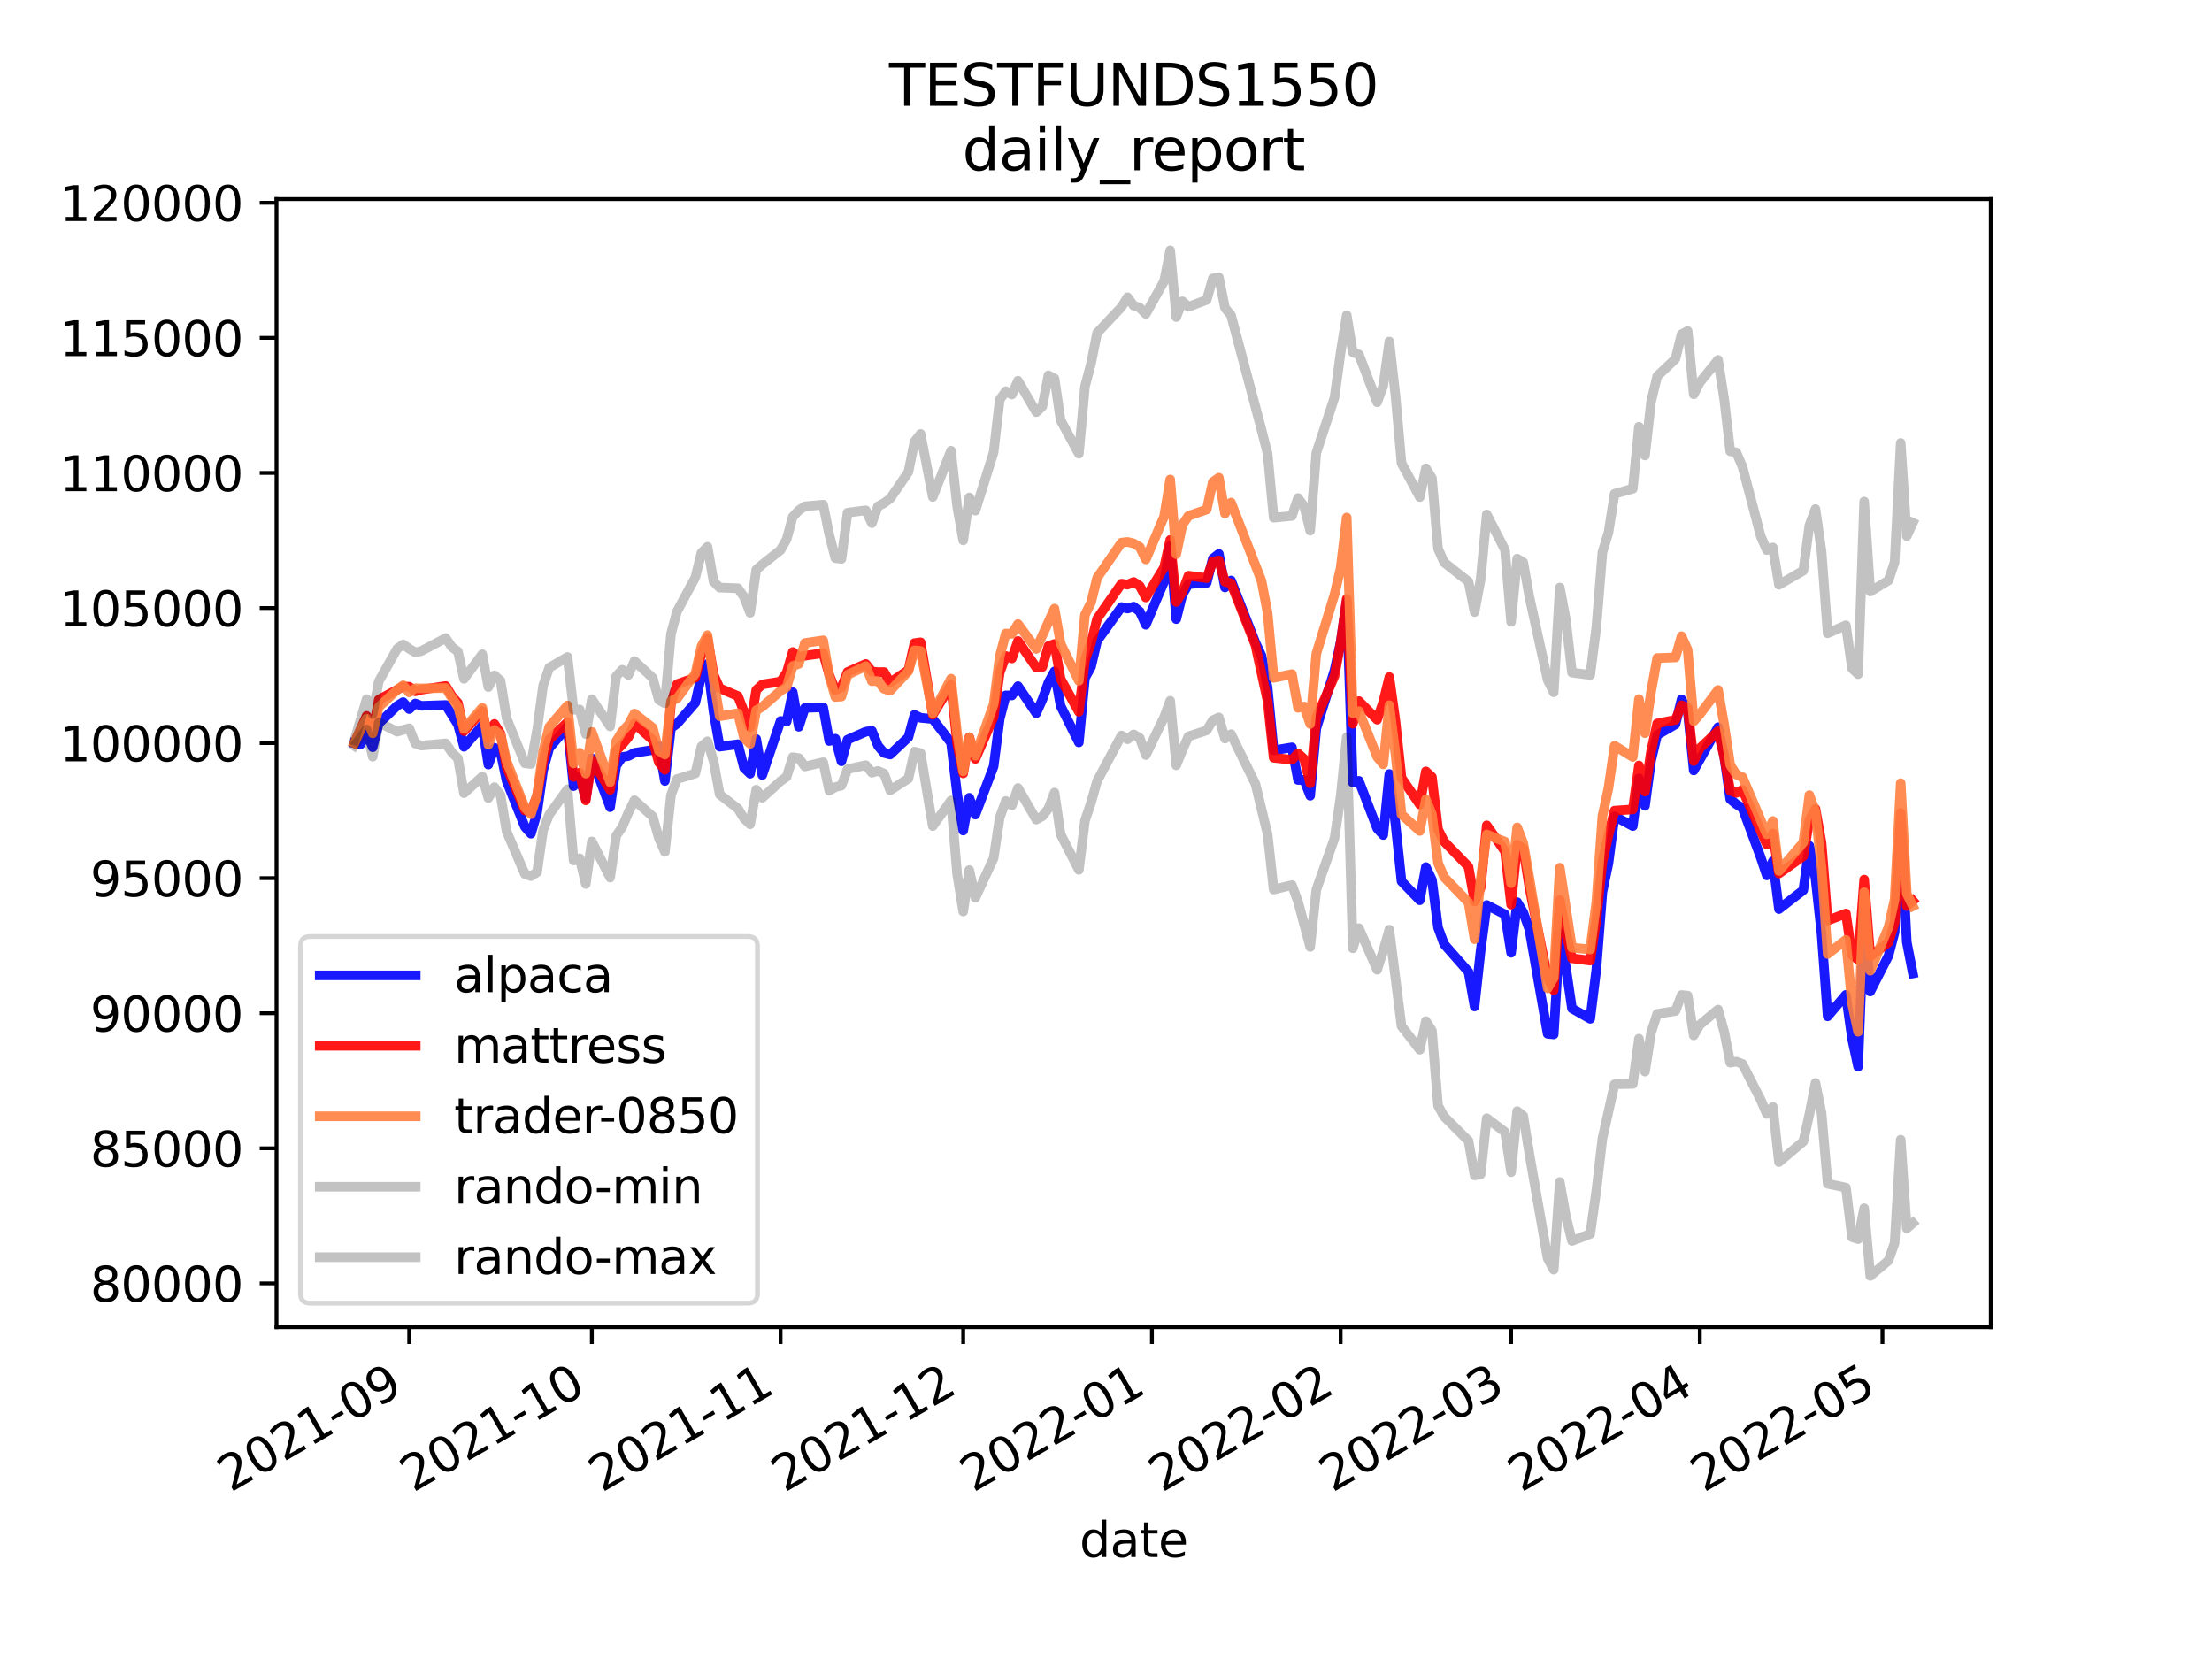 <?xml version="1.0" encoding="utf-8" standalone="no"?>
<!DOCTYPE svg PUBLIC "-//W3C//DTD SVG 1.1//EN"
  "http://www.w3.org/Graphics/SVG/1.1/DTD/svg11.dtd">
<svg height="345.6pt" version="1.1" viewBox="0 0 460.8 345.6" width="460.8pt" xmlns="http://www.w3.org/2000/svg" xmlns:xlink="http://www.w3.org/1999/xlink">
 <defs>
  <style type="text/css">*{stroke-linecap:butt;stroke-linejoin:round;}</style>
 </defs>
 <g id="figure_1">
  <g id="patch_1">
   <path d="M 0 345.6 
L 460.8 345.6 
L 460.8 0 
L 0 0 
z
" style="fill:#ffffff;"/>
  </g>
  <g id="axes_1">
   <g id="patch_2">
    <path d="M 57.6 276.48 
L 414.72 276.48 
L 414.72 41.472 
L 57.6 41.472 
z
" style="fill:#ffffff;"/>
   </g>
   <g id="matplotlib.axis_1">
    <g id="xtick_1">
     <g id="line2d_1">
      <defs>
       <path d="M 0 0 
L 0 3.5 
" id="mf92786886b" style="stroke:#000000;stroke-width:0.8;"/>
      </defs>
      <g>
       <use style="stroke:#000000;stroke-width:0.8;" x="85.246" xlink:href="#mf92786886b" y="276.48"/>
      </g>
     </g>
     <g id="text_1">
      <!-- 2021-09 -->
      <g transform="translate(48.022 310.952)rotate(-30)scale(0.1 -0.1)">
       <defs>
        <path d="M 1228 531 
L 3431 531 
L 3431 0 
L 469 0 
L 469 531 
Q 828 903 1448 1529 
Q 2069 2156 2228 2338 
Q 2531 2678 2651 2914 
Q 2772 3150 2772 3378 
Q 2772 3750 2511 3984 
Q 2250 4219 1831 4219 
Q 1534 4219 1204 4116 
Q 875 4013 500 3803 
L 500 4441 
Q 881 4594 1212 4672 
Q 1544 4750 1819 4750 
Q 2544 4750 2975 4387 
Q 3406 4025 3406 3419 
Q 3406 3131 3298 2873 
Q 3191 2616 2906 2266 
Q 2828 2175 2409 1742 
Q 1991 1309 1228 531 
z
" id="DejaVuSans-32" transform="scale(0.016)"/>
        <path d="M 2034 4250 
Q 1547 4250 1301 3770 
Q 1056 3291 1056 2328 
Q 1056 1369 1301 889 
Q 1547 409 2034 409 
Q 2525 409 2770 889 
Q 3016 1369 3016 2328 
Q 3016 3291 2770 3770 
Q 2525 4250 2034 4250 
z
M 2034 4750 
Q 2819 4750 3233 4129 
Q 3647 3509 3647 2328 
Q 3647 1150 3233 529 
Q 2819 -91 2034 -91 
Q 1250 -91 836 529 
Q 422 1150 422 2328 
Q 422 3509 836 4129 
Q 1250 4750 2034 4750 
z
" id="DejaVuSans-30" transform="scale(0.016)"/>
        <path d="M 794 531 
L 1825 531 
L 1825 4091 
L 703 3866 
L 703 4441 
L 1819 4666 
L 2450 4666 
L 2450 531 
L 3481 531 
L 3481 0 
L 794 0 
L 794 531 
z
" id="DejaVuSans-31" transform="scale(0.016)"/>
        <path d="M 313 2009 
L 1997 2009 
L 1997 1497 
L 313 1497 
L 313 2009 
z
" id="DejaVuSans-2d" transform="scale(0.016)"/>
        <path d="M 703 97 
L 703 672 
Q 941 559 1184 500 
Q 1428 441 1663 441 
Q 2288 441 2617 861 
Q 2947 1281 2994 2138 
Q 2813 1869 2534 1725 
Q 2256 1581 1919 1581 
Q 1219 1581 811 2004 
Q 403 2428 403 3163 
Q 403 3881 828 4315 
Q 1253 4750 1959 4750 
Q 2769 4750 3195 4129 
Q 3622 3509 3622 2328 
Q 3622 1225 3098 567 
Q 2575 -91 1691 -91 
Q 1453 -91 1209 -44 
Q 966 3 703 97 
z
M 1959 2075 
Q 2384 2075 2632 2365 
Q 2881 2656 2881 3163 
Q 2881 3666 2632 3958 
Q 2384 4250 1959 4250 
Q 1534 4250 1286 3958 
Q 1038 3666 1038 3163 
Q 1038 2656 1286 2365 
Q 1534 2075 1959 2075 
z
" id="DejaVuSans-39" transform="scale(0.016)"/>
       </defs>
       <use xlink:href="#DejaVuSans-32"/>
       <use x="63.623" xlink:href="#DejaVuSans-30"/>
       <use x="127.246" xlink:href="#DejaVuSans-32"/>
       <use x="190.869" xlink:href="#DejaVuSans-31"/>
       <use x="254.492" xlink:href="#DejaVuSans-2d"/>
       <use x="290.576" xlink:href="#DejaVuSans-30"/>
       <use x="354.199" xlink:href="#DejaVuSans-39"/>
      </g>
     </g>
    </g>
    <g id="xtick_2">
     <g id="line2d_2">
      <g>
       <use style="stroke:#000000;stroke-width:0.8;" x="123.292" xlink:href="#mf92786886b" y="276.48"/>
      </g>
     </g>
     <g id="text_2">
      <!-- 2021-10 -->
      <g transform="translate(86.067 310.952)rotate(-30)scale(0.1 -0.1)">
       <use xlink:href="#DejaVuSans-32"/>
       <use x="63.623" xlink:href="#DejaVuSans-30"/>
       <use x="127.246" xlink:href="#DejaVuSans-32"/>
       <use x="190.869" xlink:href="#DejaVuSans-31"/>
       <use x="254.492" xlink:href="#DejaVuSans-2d"/>
       <use x="290.576" xlink:href="#DejaVuSans-31"/>
       <use x="354.199" xlink:href="#DejaVuSans-30"/>
      </g>
     </g>
    </g>
    <g id="xtick_3">
     <g id="line2d_3">
      <g>
       <use style="stroke:#000000;stroke-width:0.8;" x="162.605" xlink:href="#mf92786886b" y="276.48"/>
      </g>
     </g>
     <g id="text_3">
      <!-- 2021-11 -->
      <g transform="translate(125.381 310.952)rotate(-30)scale(0.1 -0.1)">
       <use xlink:href="#DejaVuSans-32"/>
       <use x="63.623" xlink:href="#DejaVuSans-30"/>
       <use x="127.246" xlink:href="#DejaVuSans-32"/>
       <use x="190.869" xlink:href="#DejaVuSans-31"/>
       <use x="254.492" xlink:href="#DejaVuSans-2d"/>
       <use x="290.576" xlink:href="#DejaVuSans-31"/>
       <use x="354.199" xlink:href="#DejaVuSans-31"/>
      </g>
     </g>
    </g>
    <g id="xtick_4">
     <g id="line2d_4">
      <g>
       <use style="stroke:#000000;stroke-width:0.8;" x="200.651" xlink:href="#mf92786886b" y="276.48"/>
      </g>
     </g>
     <g id="text_4">
      <!-- 2021-12 -->
      <g transform="translate(163.426 310.952)rotate(-30)scale(0.1 -0.1)">
       <use xlink:href="#DejaVuSans-32"/>
       <use x="63.623" xlink:href="#DejaVuSans-30"/>
       <use x="127.246" xlink:href="#DejaVuSans-32"/>
       <use x="190.869" xlink:href="#DejaVuSans-31"/>
       <use x="254.492" xlink:href="#DejaVuSans-2d"/>
       <use x="290.576" xlink:href="#DejaVuSans-31"/>
       <use x="354.199" xlink:href="#DejaVuSans-32"/>
      </g>
     </g>
    </g>
    <g id="xtick_5">
     <g id="line2d_5">
      <g>
       <use style="stroke:#000000;stroke-width:0.8;" x="239.965" xlink:href="#mf92786886b" y="276.48"/>
      </g>
     </g>
     <g id="text_5">
      <!-- 2022-01 -->
      <g transform="translate(202.74 310.952)rotate(-30)scale(0.1 -0.1)">
       <use xlink:href="#DejaVuSans-32"/>
       <use x="63.623" xlink:href="#DejaVuSans-30"/>
       <use x="127.246" xlink:href="#DejaVuSans-32"/>
       <use x="190.869" xlink:href="#DejaVuSans-32"/>
       <use x="254.492" xlink:href="#DejaVuSans-2d"/>
       <use x="290.576" xlink:href="#DejaVuSans-30"/>
       <use x="354.199" xlink:href="#DejaVuSans-31"/>
      </g>
     </g>
    </g>
    <g id="xtick_6">
     <g id="line2d_6">
      <g>
       <use style="stroke:#000000;stroke-width:0.8;" x="279.278" xlink:href="#mf92786886b" y="276.48"/>
      </g>
     </g>
     <g id="text_6">
      <!-- 2022-02 -->
      <g transform="translate(242.053 310.952)rotate(-30)scale(0.1 -0.1)">
       <use xlink:href="#DejaVuSans-32"/>
       <use x="63.623" xlink:href="#DejaVuSans-30"/>
       <use x="127.246" xlink:href="#DejaVuSans-32"/>
       <use x="190.869" xlink:href="#DejaVuSans-32"/>
       <use x="254.492" xlink:href="#DejaVuSans-2d"/>
       <use x="290.576" xlink:href="#DejaVuSans-30"/>
       <use x="354.199" xlink:href="#DejaVuSans-32"/>
      </g>
     </g>
    </g>
    <g id="xtick_7">
     <g id="line2d_7">
      <g>
       <use style="stroke:#000000;stroke-width:0.8;" x="314.787" xlink:href="#mf92786886b" y="276.48"/>
      </g>
     </g>
     <g id="text_7">
      <!-- 2022-03 -->
      <g transform="translate(277.562 310.952)rotate(-30)scale(0.1 -0.1)">
       <defs>
        <path d="M 2597 2516 
Q 3050 2419 3304 2112 
Q 3559 1806 3559 1356 
Q 3559 666 3084 287 
Q 2609 -91 1734 -91 
Q 1441 -91 1130 -33 
Q 819 25 488 141 
L 488 750 
Q 750 597 1062 519 
Q 1375 441 1716 441 
Q 2309 441 2620 675 
Q 2931 909 2931 1356 
Q 2931 1769 2642 2001 
Q 2353 2234 1838 2234 
L 1294 2234 
L 1294 2753 
L 1863 2753 
Q 2328 2753 2575 2939 
Q 2822 3125 2822 3475 
Q 2822 3834 2567 4026 
Q 2313 4219 1838 4219 
Q 1578 4219 1281 4162 
Q 984 4106 628 3988 
L 628 4550 
Q 988 4650 1302 4700 
Q 1616 4750 1894 4750 
Q 2613 4750 3031 4423 
Q 3450 4097 3450 3541 
Q 3450 3153 3228 2886 
Q 3006 2619 2597 2516 
z
" id="DejaVuSans-33" transform="scale(0.016)"/>
       </defs>
       <use xlink:href="#DejaVuSans-32"/>
       <use x="63.623" xlink:href="#DejaVuSans-30"/>
       <use x="127.246" xlink:href="#DejaVuSans-32"/>
       <use x="190.869" xlink:href="#DejaVuSans-32"/>
       <use x="254.492" xlink:href="#DejaVuSans-2d"/>
       <use x="290.576" xlink:href="#DejaVuSans-30"/>
       <use x="354.199" xlink:href="#DejaVuSans-33"/>
      </g>
     </g>
    </g>
    <g id="xtick_8">
     <g id="line2d_8">
      <g>
       <use style="stroke:#000000;stroke-width:0.8;" x="354.101" xlink:href="#mf92786886b" y="276.48"/>
      </g>
     </g>
     <g id="text_8">
      <!-- 2022-04 -->
      <g transform="translate(316.876 310.952)rotate(-30)scale(0.1 -0.1)">
       <defs>
        <path d="M 2419 4116 
L 825 1625 
L 2419 1625 
L 2419 4116 
z
M 2253 4666 
L 3047 4666 
L 3047 1625 
L 3713 1625 
L 3713 1100 
L 3047 1100 
L 3047 0 
L 2419 0 
L 2419 1100 
L 313 1100 
L 313 1709 
L 2253 4666 
z
" id="DejaVuSans-34" transform="scale(0.016)"/>
       </defs>
       <use xlink:href="#DejaVuSans-32"/>
       <use x="63.623" xlink:href="#DejaVuSans-30"/>
       <use x="127.246" xlink:href="#DejaVuSans-32"/>
       <use x="190.869" xlink:href="#DejaVuSans-32"/>
       <use x="254.492" xlink:href="#DejaVuSans-2d"/>
       <use x="290.576" xlink:href="#DejaVuSans-30"/>
       <use x="354.199" xlink:href="#DejaVuSans-34"/>
      </g>
     </g>
    </g>
    <g id="xtick_9">
     <g id="line2d_9">
      <g>
       <use style="stroke:#000000;stroke-width:0.8;" x="392.146" xlink:href="#mf92786886b" y="276.48"/>
      </g>
     </g>
     <g id="text_9">
      <!-- 2022-05 -->
      <g transform="translate(354.922 310.952)rotate(-30)scale(0.1 -0.1)">
       <defs>
        <path d="M 691 4666 
L 3169 4666 
L 3169 4134 
L 1269 4134 
L 1269 2991 
Q 1406 3038 1543 3061 
Q 1681 3084 1819 3084 
Q 2600 3084 3056 2656 
Q 3513 2228 3513 1497 
Q 3513 744 3044 326 
Q 2575 -91 1722 -91 
Q 1428 -91 1123 -41 
Q 819 9 494 109 
L 494 744 
Q 775 591 1075 516 
Q 1375 441 1709 441 
Q 2250 441 2565 725 
Q 2881 1009 2881 1497 
Q 2881 1984 2565 2268 
Q 2250 2553 1709 2553 
Q 1456 2553 1204 2497 
Q 953 2441 691 2322 
L 691 4666 
z
" id="DejaVuSans-35" transform="scale(0.016)"/>
       </defs>
       <use xlink:href="#DejaVuSans-32"/>
       <use x="63.623" xlink:href="#DejaVuSans-30"/>
       <use x="127.246" xlink:href="#DejaVuSans-32"/>
       <use x="190.869" xlink:href="#DejaVuSans-32"/>
       <use x="254.492" xlink:href="#DejaVuSans-2d"/>
       <use x="290.576" xlink:href="#DejaVuSans-30"/>
       <use x="354.199" xlink:href="#DejaVuSans-35"/>
      </g>
     </g>
    </g>
    <g id="text_10">
     <!-- date -->
     <g transform="translate(224.885 324.351)scale(0.1 -0.1)">
      <defs>
       <path d="M 2906 2969 
L 2906 4863 
L 3481 4863 
L 3481 0 
L 2906 0 
L 2906 525 
Q 2725 213 2448 61 
Q 2172 -91 1784 -91 
Q 1150 -91 751 415 
Q 353 922 353 1747 
Q 353 2572 751 3078 
Q 1150 3584 1784 3584 
Q 2172 3584 2448 3432 
Q 2725 3281 2906 2969 
z
M 947 1747 
Q 947 1113 1208 752 
Q 1469 391 1925 391 
Q 2381 391 2643 752 
Q 2906 1113 2906 1747 
Q 2906 2381 2643 2742 
Q 2381 3103 1925 3103 
Q 1469 3103 1208 2742 
Q 947 2381 947 1747 
z
" id="DejaVuSans-64" transform="scale(0.016)"/>
       <path d="M 2194 1759 
Q 1497 1759 1228 1600 
Q 959 1441 959 1056 
Q 959 750 1161 570 
Q 1363 391 1709 391 
Q 2188 391 2477 730 
Q 2766 1069 2766 1631 
L 2766 1759 
L 2194 1759 
z
M 3341 1997 
L 3341 0 
L 2766 0 
L 2766 531 
Q 2569 213 2275 61 
Q 1981 -91 1556 -91 
Q 1019 -91 701 211 
Q 384 513 384 1019 
Q 384 1609 779 1909 
Q 1175 2209 1959 2209 
L 2766 2209 
L 2766 2266 
Q 2766 2663 2505 2880 
Q 2244 3097 1772 3097 
Q 1472 3097 1187 3025 
Q 903 2953 641 2809 
L 641 3341 
Q 956 3463 1253 3523 
Q 1550 3584 1831 3584 
Q 2591 3584 2966 3190 
Q 3341 2797 3341 1997 
z
" id="DejaVuSans-61" transform="scale(0.016)"/>
       <path d="M 1172 4494 
L 1172 3500 
L 2356 3500 
L 2356 3053 
L 1172 3053 
L 1172 1153 
Q 1172 725 1289 603 
Q 1406 481 1766 481 
L 2356 481 
L 2356 0 
L 1766 0 
Q 1100 0 847 248 
Q 594 497 594 1153 
L 594 3053 
L 172 3053 
L 172 3500 
L 594 3500 
L 594 4494 
L 1172 4494 
z
" id="DejaVuSans-74" transform="scale(0.016)"/>
       <path d="M 3597 1894 
L 3597 1613 
L 953 1613 
Q 991 1019 1311 708 
Q 1631 397 2203 397 
Q 2534 397 2845 478 
Q 3156 559 3463 722 
L 3463 178 
Q 3153 47 2828 -22 
Q 2503 -91 2169 -91 
Q 1331 -91 842 396 
Q 353 884 353 1716 
Q 353 2575 817 3079 
Q 1281 3584 2069 3584 
Q 2775 3584 3186 3129 
Q 3597 2675 3597 1894 
z
M 3022 2063 
Q 3016 2534 2758 2815 
Q 2500 3097 2075 3097 
Q 1594 3097 1305 2825 
Q 1016 2553 972 2059 
L 3022 2063 
z
" id="DejaVuSans-65" transform="scale(0.016)"/>
      </defs>
      <use xlink:href="#DejaVuSans-64"/>
      <use x="63.477" xlink:href="#DejaVuSans-61"/>
      <use x="124.756" xlink:href="#DejaVuSans-74"/>
      <use x="163.965" xlink:href="#DejaVuSans-65"/>
     </g>
    </g>
   </g>
   <g id="matplotlib.axis_2">
    <g id="ytick_1">
     <g id="line2d_10">
      <defs>
       <path d="M 0 0 
L -3.5 0 
" id="m77a97ae1b5" style="stroke:#000000;stroke-width:0.8;"/>
      </defs>
      <g>
       <use style="stroke:#000000;stroke-width:0.8;" x="57.6" xlink:href="#m77a97ae1b5" y="267.36"/>
      </g>
     </g>
     <g id="text_11">
      <!-- 80000 -->
      <g transform="translate(18.788 271.159)scale(0.1 -0.1)">
       <defs>
        <path d="M 2034 2216 
Q 1584 2216 1326 1975 
Q 1069 1734 1069 1313 
Q 1069 891 1326 650 
Q 1584 409 2034 409 
Q 2484 409 2743 651 
Q 3003 894 3003 1313 
Q 3003 1734 2745 1975 
Q 2488 2216 2034 2216 
z
M 1403 2484 
Q 997 2584 770 2862 
Q 544 3141 544 3541 
Q 544 4100 942 4425 
Q 1341 4750 2034 4750 
Q 2731 4750 3128 4425 
Q 3525 4100 3525 3541 
Q 3525 3141 3298 2862 
Q 3072 2584 2669 2484 
Q 3125 2378 3379 2068 
Q 3634 1759 3634 1313 
Q 3634 634 3220 271 
Q 2806 -91 2034 -91 
Q 1263 -91 848 271 
Q 434 634 434 1313 
Q 434 1759 690 2068 
Q 947 2378 1403 2484 
z
M 1172 3481 
Q 1172 3119 1398 2916 
Q 1625 2713 2034 2713 
Q 2441 2713 2670 2916 
Q 2900 3119 2900 3481 
Q 2900 3844 2670 4047 
Q 2441 4250 2034 4250 
Q 1625 4250 1398 4047 
Q 1172 3844 1172 3481 
z
" id="DejaVuSans-38" transform="scale(0.016)"/>
       </defs>
       <use xlink:href="#DejaVuSans-38"/>
       <use x="63.623" xlink:href="#DejaVuSans-30"/>
       <use x="127.246" xlink:href="#DejaVuSans-30"/>
       <use x="190.869" xlink:href="#DejaVuSans-30"/>
       <use x="254.492" xlink:href="#DejaVuSans-30"/>
      </g>
     </g>
    </g>
    <g id="ytick_2">
     <g id="line2d_11">
      <g>
       <use style="stroke:#000000;stroke-width:0.8;" x="57.6" xlink:href="#m77a97ae1b5" y="239.22"/>
      </g>
     </g>
     <g id="text_12">
      <!-- 85000 -->
      <g transform="translate(18.788 243.019)scale(0.1 -0.1)">
       <use xlink:href="#DejaVuSans-38"/>
       <use x="63.623" xlink:href="#DejaVuSans-35"/>
       <use x="127.246" xlink:href="#DejaVuSans-30"/>
       <use x="190.869" xlink:href="#DejaVuSans-30"/>
       <use x="254.492" xlink:href="#DejaVuSans-30"/>
      </g>
     </g>
    </g>
    <g id="ytick_3">
     <g id="line2d_12">
      <g>
       <use style="stroke:#000000;stroke-width:0.8;" x="57.6" xlink:href="#m77a97ae1b5" y="211.08"/>
      </g>
     </g>
     <g id="text_13">
      <!-- 90000 -->
      <g transform="translate(18.788 214.879)scale(0.1 -0.1)">
       <use xlink:href="#DejaVuSans-39"/>
       <use x="63.623" xlink:href="#DejaVuSans-30"/>
       <use x="127.246" xlink:href="#DejaVuSans-30"/>
       <use x="190.869" xlink:href="#DejaVuSans-30"/>
       <use x="254.492" xlink:href="#DejaVuSans-30"/>
      </g>
     </g>
    </g>
    <g id="ytick_4">
     <g id="line2d_13">
      <g>
       <use style="stroke:#000000;stroke-width:0.8;" x="57.6" xlink:href="#m77a97ae1b5" y="182.94"/>
      </g>
     </g>
     <g id="text_14">
      <!-- 95000 -->
      <g transform="translate(18.788 186.739)scale(0.1 -0.1)">
       <use xlink:href="#DejaVuSans-39"/>
       <use x="63.623" xlink:href="#DejaVuSans-35"/>
       <use x="127.246" xlink:href="#DejaVuSans-30"/>
       <use x="190.869" xlink:href="#DejaVuSans-30"/>
       <use x="254.492" xlink:href="#DejaVuSans-30"/>
      </g>
     </g>
    </g>
    <g id="ytick_5">
     <g id="line2d_14">
      <g>
       <use style="stroke:#000000;stroke-width:0.8;" x="57.6" xlink:href="#m77a97ae1b5" y="154.8"/>
      </g>
     </g>
     <g id="text_15">
      <!-- 100000 -->
      <g transform="translate(12.425 158.599)scale(0.1 -0.1)">
       <use xlink:href="#DejaVuSans-31"/>
       <use x="63.623" xlink:href="#DejaVuSans-30"/>
       <use x="127.246" xlink:href="#DejaVuSans-30"/>
       <use x="190.869" xlink:href="#DejaVuSans-30"/>
       <use x="254.492" xlink:href="#DejaVuSans-30"/>
       <use x="318.115" xlink:href="#DejaVuSans-30"/>
      </g>
     </g>
    </g>
    <g id="ytick_6">
     <g id="line2d_15">
      <g>
       <use style="stroke:#000000;stroke-width:0.8;" x="57.6" xlink:href="#m77a97ae1b5" y="126.66"/>
      </g>
     </g>
     <g id="text_16">
      <!-- 105000 -->
      <g transform="translate(12.425 130.459)scale(0.1 -0.1)">
       <use xlink:href="#DejaVuSans-31"/>
       <use x="63.623" xlink:href="#DejaVuSans-30"/>
       <use x="127.246" xlink:href="#DejaVuSans-35"/>
       <use x="190.869" xlink:href="#DejaVuSans-30"/>
       <use x="254.492" xlink:href="#DejaVuSans-30"/>
       <use x="318.115" xlink:href="#DejaVuSans-30"/>
      </g>
     </g>
    </g>
    <g id="ytick_7">
     <g id="line2d_16">
      <g>
       <use style="stroke:#000000;stroke-width:0.8;" x="57.6" xlink:href="#m77a97ae1b5" y="98.52"/>
      </g>
     </g>
     <g id="text_17">
      <!-- 110000 -->
      <g transform="translate(12.425 102.319)scale(0.1 -0.1)">
       <use xlink:href="#DejaVuSans-31"/>
       <use x="63.623" xlink:href="#DejaVuSans-31"/>
       <use x="127.246" xlink:href="#DejaVuSans-30"/>
       <use x="190.869" xlink:href="#DejaVuSans-30"/>
       <use x="254.492" xlink:href="#DejaVuSans-30"/>
       <use x="318.115" xlink:href="#DejaVuSans-30"/>
      </g>
     </g>
    </g>
    <g id="ytick_8">
     <g id="line2d_17">
      <g>
       <use style="stroke:#000000;stroke-width:0.8;" x="57.6" xlink:href="#m77a97ae1b5" y="70.38"/>
      </g>
     </g>
     <g id="text_18">
      <!-- 115000 -->
      <g transform="translate(12.425 74.179)scale(0.1 -0.1)">
       <use xlink:href="#DejaVuSans-31"/>
       <use x="63.623" xlink:href="#DejaVuSans-31"/>
       <use x="127.246" xlink:href="#DejaVuSans-35"/>
       <use x="190.869" xlink:href="#DejaVuSans-30"/>
       <use x="254.492" xlink:href="#DejaVuSans-30"/>
       <use x="318.115" xlink:href="#DejaVuSans-30"/>
      </g>
     </g>
    </g>
    <g id="ytick_9">
     <g id="line2d_18">
      <g>
       <use style="stroke:#000000;stroke-width:0.8;" x="57.6" xlink:href="#m77a97ae1b5" y="42.24"/>
      </g>
     </g>
     <g id="text_19">
      <!-- 120000 -->
      <g transform="translate(12.425 46.039)scale(0.1 -0.1)">
       <use xlink:href="#DejaVuSans-31"/>
       <use x="63.623" xlink:href="#DejaVuSans-32"/>
       <use x="127.246" xlink:href="#DejaVuSans-30"/>
       <use x="190.869" xlink:href="#DejaVuSans-30"/>
       <use x="254.492" xlink:href="#DejaVuSans-30"/>
       <use x="318.115" xlink:href="#DejaVuSans-30"/>
      </g>
     </g>
    </g>
   </g>
   <g id="line2d_19">
    <path clip-path="url(#p259e3f746c)" d="M 73.833 154.8 
L 75.101 155.056 
L 76.369 152.615 
L 77.637 155.669 
L 78.905 150.713 
L 82.71 147.043 
L 83.978 146.26 
L 85.246 147.717 
L 86.515 146.55 
L 87.783 147.036 
L 92.855 146.865 
L 95.392 150.935 
L 96.66 155.568 
L 100.465 151.16 
L 101.733 159.282 
L 103.001 155.767 
L 104.269 156.622 
L 105.537 162.7 
L 109.342 172.236 
L 110.61 173.675 
L 111.878 169.343 
L 113.146 160.462 
L 114.415 155.85 
L 118.219 151.384 
L 119.487 163.763 
L 120.755 161.847 
L 122.024 166.352 
L 123.292 157.967 
L 127.096 168.161 
L 128.365 159.509 
L 129.633 157.697 
L 130.901 157.497 
L 132.169 156.827 
L 135.974 156.241 
L 137.242 155.393 
L 138.51 162.7 
L 139.778 151.652 
L 141.046 150.764 
L 144.851 146.386 
L 146.119 140.689 
L 147.387 138.31 
L 148.655 148.323 
L 149.924 155.546 
L 153.728 155.036 
L 154.996 159.955 
L 156.265 161.178 
L 157.533 153.951 
L 158.801 161.46 
L 162.605 150.198 
L 163.874 150.308 
L 165.142 144.184 
L 166.41 151.403 
L 167.678 147.469 
L 171.483 147.345 
L 172.751 154.362 
L 174.019 153.883 
L 175.287 158.599 
L 176.555 154.09 
L 180.36 152.429 
L 181.628 152.242 
L 182.896 155.345 
L 184.165 156.848 
L 185.433 157.178 
L 189.237 153.587 
L 190.505 148.909 
L 191.774 149.537 
L 194.31 149.779 
L 198.115 154.726 
L 199.383 165.368 
L 200.651 173.019 
L 201.919 166.193 
L 203.187 169.696 
L 206.992 159.648 
L 208.26 149.746 
L 209.528 144.864 
L 210.796 144.875 
L 212.065 142.933 
L 215.869 148.583 
L 217.137 145.753 
L 218.405 142.183 
L 219.674 139.866 
L 220.942 147.044 
L 224.746 154.662 
L 226.015 141.239 
L 227.283 138.94 
L 228.551 133.507 
L 233.624 126.454 
L 234.892 126.766 
L 236.16 126.378 
L 237.428 127.393 
L 238.696 130.152 
L 242.501 121.177 
L 243.769 113.675 
L 245.037 128.971 
L 246.305 123.916 
L 247.574 121.678 
L 251.378 121.412 
L 252.646 116.375 
L 253.915 115.386 
L 255.183 122.371 
L 256.451 120.919 
L 261.524 133.866 
L 262.792 136.599 
L 264.06 143.214 
L 265.328 156.317 
L 269.133 155.68 
L 270.401 162.483 
L 271.669 162.474 
L 272.937 165.768 
L 274.205 151.763 
L 278.01 139.624 
L 279.278 133.792 
L 280.546 125.229 
L 281.815 163.008 
L 283.083 162.664 
L 286.887 172.572 
L 288.155 173.95 
L 289.424 161.241 
L 290.692 171.51 
L 291.96 183.59 
L 295.765 187.537 
L 297.033 180.623 
L 298.301 183.289 
L 299.569 193.223 
L 300.837 196.682 
L 305.91 202.449 
L 307.178 209.669 
L 308.446 198.029 
L 309.715 188.534 
L 313.519 190.491 
L 314.787 198.475 
L 316.055 187.931 
L 317.324 190.091 
L 318.592 193.633 
L 322.396 215.358 
L 323.665 215.49 
L 324.933 194.343 
L 326.201 201.464 
L 327.469 210.078 
L 331.274 212.234 
L 332.542 202.016 
L 333.81 185.842 
L 335.078 179.786 
L 336.346 170.046 
L 340.151 172.088 
L 341.419 162.144 
L 342.687 167.864 
L 343.955 158.442 
L 345.224 153.103 
L 349.028 150.903 
L 350.296 145.692 
L 351.565 147.925 
L 352.833 160.5 
L 357.905 151.491 
L 359.174 157.529 
L 360.442 166.473 
L 361.71 167.536 
L 362.978 168.312 
L 366.783 178.594 
L 368.051 182.371 
L 369.319 179.412 
L 370.587 189.38 
L 375.66 185.442 
L 376.928 176.184 
L 378.196 182.935 
L 379.465 194.541 
L 380.733 211.717 
L 384.537 207.243 
L 385.805 216.331 
L 387.074 222.211 
L 388.342 189.815 
L 389.61 206.551 
L 393.415 199.083 
L 394.683 194.197 
L 395.951 172.034 
L 397.219 196.268 
L 398.487 202.781 
L 398.487 202.781 
" style="fill:none;stroke:#0000ff;stroke-linecap:square;stroke-opacity:0.9;stroke-width:2;"/>
   </g>
   <g id="line2d_20">
    <path clip-path="url(#p259e3f746c)" d="M 73.833 154.8 
L 76.369 149.13 
L 77.637 152.638 
L 78.905 145.75 
L 83.978 143.017 
L 85.246 143.053 
L 86.515 144.017 
L 87.783 143.678 
L 92.855 142.899 
L 94.124 144.995 
L 95.392 146.455 
L 96.66 152.311 
L 100.465 148.123 
L 101.733 153.79 
L 103.001 150.806 
L 104.269 152.823 
L 105.537 159.804 
L 109.342 168.832 
L 110.61 169.1 
L 111.878 165.722 
L 113.146 158.591 
L 114.415 154.046 
L 118.219 150.444 
L 119.487 161.832 
L 120.755 160.97 
L 122.024 166.726 
L 123.292 158.365 
L 127.096 164.551 
L 128.365 156.377 
L 129.633 155.087 
L 130.901 153.574 
L 132.169 150.715 
L 135.974 154.175 
L 137.242 158.835 
L 138.51 160.354 
L 139.778 146.575 
L 141.046 142.512 
L 144.851 141.181 
L 146.119 136.18 
L 147.387 132.924 
L 148.655 140.507 
L 149.924 143.385 
L 153.728 145.008 
L 156.265 151.51 
L 157.533 143.749 
L 158.801 142.583 
L 162.605 141.981 
L 163.874 140.125 
L 165.142 135.826 
L 166.41 136.869 
L 167.678 136.6 
L 171.483 136.065 
L 172.751 140.598 
L 174.019 143.763 
L 175.287 143.2 
L 176.555 139.998 
L 180.36 138.313 
L 181.628 139.893 
L 182.896 140.017 
L 184.165 139.999 
L 185.433 142.181 
L 189.237 139.594 
L 190.505 133.975 
L 191.774 133.805 
L 194.31 148.914 
L 198.115 142.626 
L 199.383 154.834 
L 200.651 161.111 
L 201.919 153.577 
L 203.187 158.091 
L 206.992 149.357 
L 208.26 140.112 
L 209.528 136.654 
L 210.796 137.165 
L 212.065 133.521 
L 215.869 139.053 
L 217.137 138.961 
L 218.405 134.573 
L 219.674 134.152 
L 220.942 141.423 
L 224.746 148.277 
L 226.015 137.59 
L 227.283 133.953 
L 228.551 128.896 
L 233.624 121.585 
L 234.892 121.782 
L 236.16 121.238 
L 237.428 122.058 
L 238.696 124.461 
L 242.501 118.19 
L 243.769 112.474 
L 245.037 125.396 
L 246.305 123.299 
L 247.574 119.924 
L 251.378 120.432 
L 252.646 116.957 
L 253.915 116.762 
L 255.183 121.2 
L 256.451 121.511 
L 261.524 134.386 
L 264.06 146.014 
L 265.328 157.857 
L 269.133 158.273 
L 270.401 156.932 
L 271.669 158.112 
L 272.937 163.18 
L 274.205 149.58 
L 278.01 140.813 
L 279.278 133.866 
L 280.546 124.738 
L 281.815 150.773 
L 283.083 146.051 
L 286.887 149.922 
L 288.155 146.236 
L 289.424 141.038 
L 290.692 150.164 
L 291.96 162.048 
L 295.765 167.592 
L 297.033 160.686 
L 298.301 161.871 
L 299.569 172.761 
L 300.837 175.304 
L 305.91 180.549 
L 307.178 187.801 
L 308.446 184.947 
L 309.715 171.93 
L 313.519 177.368 
L 314.787 188.439 
L 316.055 175.998 
L 317.324 176.702 
L 318.592 184.848 
L 322.396 203.667 
L 323.665 206.302 
L 324.933 187.488 
L 326.201 194.115 
L 327.469 199.624 
L 331.274 200.108 
L 332.542 191.719 
L 333.81 179.614 
L 335.078 173.978 
L 336.346 168.868 
L 340.151 168.613 
L 341.419 159.461 
L 342.687 164.897 
L 343.955 156.475 
L 345.224 150.717 
L 349.028 149.957 
L 350.296 146.923 
L 351.565 147.432 
L 352.833 158.535 
L 354.101 155.872 
L 357.905 152.3 
L 359.174 157.688 
L 360.442 164.713 
L 361.71 165.171 
L 362.978 164.536 
L 368.051 175.9 
L 369.319 173.625 
L 370.587 181.971 
L 375.66 178.355 
L 376.928 170.873 
L 378.196 168.514 
L 379.465 175.6 
L 380.733 191.764 
L 384.537 190.301 
L 385.805 198.932 
L 387.074 199.942 
L 388.342 183.235 
L 389.61 199.244 
L 393.415 196.305 
L 394.683 192.241 
L 395.951 169.36 
L 397.219 188.748 
L 398.487 187.642 
L 398.487 187.642 
" style="fill:none;stroke:#ff0000;stroke-linecap:square;stroke-opacity:0.9;stroke-width:2;"/>
   </g>
   <g id="line2d_21">
    <path clip-path="url(#p259e3f746c)" d="M 73.833 154.8 
L 75.101 151.949 
L 76.369 149.71 
L 77.637 152.769 
L 78.905 147.293 
L 82.71 143.716 
L 83.978 142.748 
L 85.246 144.236 
L 86.515 143.38 
L 87.783 143.404 
L 92.855 143.33 
L 94.124 145.385 
L 95.392 147.192 
L 96.66 151.863 
L 100.465 147.434 
L 101.733 155.131 
L 103.001 152.071 
L 104.269 153.094 
L 105.537 158.578 
L 109.342 168.243 
L 110.61 169.601 
L 111.878 165.594 
L 113.146 156.552 
L 114.415 151.425 
L 118.219 146.959 
L 119.487 159.042 
L 120.755 156.806 
L 122.024 161.159 
L 123.292 152.467 
L 127.096 162.956 
L 128.365 154.405 
L 129.633 152.368 
L 130.901 151.002 
L 132.169 148.647 
L 135.974 151.617 
L 137.242 156.437 
L 138.51 157.184 
L 139.778 146.03 
L 141.046 145.499 
L 144.851 140.338 
L 146.119 134.638 
L 147.387 132.309 
L 148.655 141.663 
L 149.924 149.197 
L 153.728 148.587 
L 154.996 153.725 
L 156.265 154.966 
L 157.533 147.97 
L 158.801 147.225 
L 162.605 143.904 
L 163.874 143.142 
L 165.142 138.747 
L 166.41 138.295 
L 167.678 133.953 
L 171.483 133.398 
L 172.751 140.839 
L 174.019 145.189 
L 175.287 145.105 
L 176.555 140.575 
L 180.36 138.771 
L 181.628 141.906 
L 182.896 141.858 
L 184.165 143.487 
L 185.433 143.895 
L 189.237 139.825 
L 190.505 135.484 
L 191.774 135.61 
L 194.31 148.628 
L 198.115 141.382 
L 199.383 152.827 
L 200.651 160.695 
L 201.919 153.695 
L 203.187 157.435 
L 206.992 146.687 
L 208.26 136.739 
L 209.528 131.973 
L 210.796 132.043 
L 212.065 129.999 
L 215.869 135.188 
L 219.674 126.777 
L 220.942 134.068 
L 224.746 141.829 
L 226.015 128.074 
L 227.283 125.525 
L 228.551 120.37 
L 233.624 113.04 
L 234.892 112.895 
L 236.16 113.214 
L 237.428 113.946 
L 238.696 116.541 
L 242.501 107.581 
L 243.769 99.884 
L 245.037 115.447 
L 246.305 109.371 
L 247.574 107.473 
L 251.378 106.137 
L 252.646 100.422 
L 253.915 99.514 
L 255.183 106.984 
L 256.451 104.692 
L 262.792 120.996 
L 264.06 127.665 
L 265.328 141.21 
L 269.133 140.434 
L 270.401 147.456 
L 271.669 147.178 
L 272.937 150.823 
L 274.205 136.206 
L 278.01 123.806 
L 279.278 118.365 
L 280.546 107.806 
L 281.815 148.589 
L 283.083 148.155 
L 286.887 157.671 
L 288.155 159.233 
L 289.424 146.903 
L 290.692 156.961 
L 291.96 169.657 
L 295.765 173.099 
L 297.033 166.522 
L 298.301 169.612 
L 299.569 179.785 
L 300.837 182.717 
L 305.91 187.993 
L 307.178 195.651 
L 308.446 183.258 
L 309.715 173.828 
L 313.519 175.344 
L 314.787 183.964 
L 316.055 172.359 
L 317.324 175.647 
L 318.592 182.909 
L 322.396 205.891 
L 323.665 203.703 
L 324.933 180.755 
L 327.469 197.404 
L 331.274 197.789 
L 332.542 187.966 
L 333.81 170.035 
L 335.078 164.136 
L 336.346 155.348 
L 340.151 157.698 
L 341.419 145.636 
L 342.687 152.74 
L 343.955 144.092 
L 345.224 137.089 
L 349.028 136.959 
L 350.296 132.535 
L 351.565 135.363 
L 352.833 150.258 
L 354.101 148.808 
L 357.905 143.728 
L 359.174 150.942 
L 360.442 159.37 
L 361.71 161.354 
L 362.978 161.887 
L 368.051 173.812 
L 369.319 171.026 
L 370.587 181.442 
L 375.66 175.509 
L 376.928 165.636 
L 378.196 169.133 
L 379.465 180.802 
L 380.733 198.734 
L 384.537 195.775 
L 385.805 208.996 
L 387.074 214.929 
L 388.342 185.855 
L 389.61 202.222 
L 393.415 193.14 
L 394.683 187.388 
L 395.951 163.15 
L 397.219 186.188 
L 398.487 188.752 
L 398.487 188.752 
" style="fill:none;stroke:#ff8040;stroke-linecap:square;stroke-opacity:0.9;stroke-width:2;"/>
   </g>
   <g id="line2d_22">
    <path clip-path="url(#p259e3f746c)" d="M 73.833 155.363 
L 76.369 151.97 
L 77.637 157.645 
L 78.905 150.492 
L 82.71 152.425 
L 85.246 151.707 
L 86.515 154.896 
L 87.783 155.316 
L 92.855 154.865 
L 94.124 156.732 
L 95.392 157.988 
L 96.66 165.238 
L 100.465 161.773 
L 101.733 166.252 
L 103.001 163.969 
L 104.269 165.619 
L 105.537 173.199 
L 109.342 182.081 
L 110.61 182.518 
L 111.878 181.704 
L 113.146 172.905 
L 114.415 169.681 
L 118.219 164.417 
L 119.487 179.262 
L 120.755 178.809 
L 122.024 184.15 
L 123.292 175.285 
L 127.096 182.815 
L 128.365 174.092 
L 129.633 172.267 
L 130.901 169.269 
L 132.169 166.704 
L 135.974 170.109 
L 137.242 174.557 
L 138.51 177.464 
L 139.778 165.62 
L 141.046 162.288 
L 144.851 161.132 
L 146.119 155.503 
L 147.387 154.424 
L 148.655 158.609 
L 149.924 165.503 
L 153.728 168.453 
L 154.996 170.508 
L 156.265 171.712 
L 157.533 164.507 
L 158.801 166.186 
L 162.605 162.725 
L 163.874 161.826 
L 165.142 157.736 
L 166.41 157.935 
L 167.678 159.674 
L 171.483 158.782 
L 172.751 164.718 
L 174.019 163.959 
L 175.287 163.654 
L 176.555 160.235 
L 180.36 159.401 
L 181.628 160.967 
L 182.896 160.603 
L 184.165 161.156 
L 185.433 164.639 
L 189.237 162.192 
L 190.505 156.569 
L 191.774 156.901 
L 194.31 172.09 
L 198.115 166.747 
L 199.383 182.063 
L 200.651 189.889 
L 201.919 181.254 
L 203.187 187.034 
L 206.992 178.758 
L 208.26 170.31 
L 209.528 166.861 
L 210.796 167.774 
L 212.065 164.161 
L 215.869 170.728 
L 217.137 170.037 
L 218.405 168.423 
L 219.674 165.108 
L 220.942 173.785 
L 224.746 181.21 
L 226.015 170.96 
L 227.283 167.213 
L 228.551 162.717 
L 233.624 153.205 
L 234.892 153.999 
L 236.16 152.993 
L 237.428 153.741 
L 238.696 157.294 
L 242.501 149.428 
L 243.769 145.977 
L 245.037 159.437 
L 246.305 156.267 
L 247.574 153.404 
L 251.378 152.151 
L 252.646 150.034 
L 253.915 149.454 
L 255.183 153.861 
L 256.451 152.943 
L 261.524 163.299 
L 264.06 173.762 
L 265.328 185.306 
L 269.133 184.381 
L 270.401 187.812 
L 272.937 197.268 
L 274.205 185.379 
L 278.01 174.602 
L 279.278 165.894 
L 280.546 153.564 
L 281.815 197.541 
L 283.083 193.344 
L 286.887 202.022 
L 288.155 198.05 
L 289.424 193.66 
L 291.96 213.763 
L 295.765 218.676 
L 297.033 212.715 
L 298.301 214.714 
L 299.569 230.319 
L 300.837 232.59 
L 305.91 237.651 
L 307.178 244.858 
L 308.446 244.623 
L 309.715 232.943 
L 313.519 235.812 
L 314.787 244.192 
L 316.055 231.466 
L 317.324 232.459 
L 318.592 240.37 
L 322.396 262.128 
L 323.665 264.504 
L 324.933 246.23 
L 326.201 253.364 
L 327.469 258.512 
L 331.274 257.051 
L 332.542 248.042 
L 333.81 237.201 
L 336.346 225.87 
L 340.151 225.797 
L 341.419 216.371 
L 342.687 223.233 
L 343.955 215.113 
L 345.224 211.207 
L 349.028 210.606 
L 350.296 207.284 
L 351.565 207.401 
L 352.833 215.687 
L 354.101 213.472 
L 357.905 210.309 
L 359.174 214.905 
L 360.442 221.372 
L 361.71 221.167 
L 362.978 221.63 
L 366.783 229.096 
L 368.051 232.055 
L 369.319 230.588 
L 370.587 242.081 
L 375.66 237.787 
L 376.928 232.115 
L 378.196 225.6 
L 379.465 231.895 
L 380.733 246.594 
L 384.537 247.402 
L 385.805 257.726 
L 387.074 258.125 
L 388.342 251.695 
L 389.61 265.798 
L 393.415 262.588 
L 394.683 258.938 
L 395.951 237.42 
L 397.219 255.9 
L 398.487 254.788 
L 398.487 254.788 
" style="fill:none;stroke:#0d0d0d;stroke-linecap:square;stroke-opacity:0.25;stroke-width:2;"/>
   </g>
   <g id="line2d_23">
    <path clip-path="url(#p259e3f746c)" d="M 73.833 154.237 
L 76.369 145.638 
L 77.637 148.775 
L 78.905 141.937 
L 82.71 135.177 
L 83.978 134.25 
L 85.246 135.144 
L 86.515 135.901 
L 87.783 135.616 
L 92.855 132.925 
L 94.124 134.775 
L 95.392 135.739 
L 96.66 141.419 
L 100.465 136.287 
L 101.733 143.134 
L 103.001 140.691 
L 104.269 141.806 
L 105.537 149.643 
L 109.342 159.013 
L 110.61 159.15 
L 111.878 152.136 
L 113.146 142.798 
L 114.415 139.084 
L 118.219 136.871 
L 119.487 147.864 
L 120.755 147.794 
L 122.024 152.934 
L 123.292 145.649 
L 127.096 151.329 
L 128.365 140.883 
L 129.633 139.518 
L 130.901 140.606 
L 132.169 137.707 
L 135.974 141.231 
L 137.242 145.81 
L 138.51 146.523 
L 139.778 132.046 
L 141.046 127.355 
L 144.851 120.276 
L 146.119 115.178 
L 147.387 113.907 
L 148.655 121.16 
L 149.924 122.404 
L 153.728 122.543 
L 154.996 124.354 
L 156.265 127.663 
L 157.533 118.695 
L 158.801 117.591 
L 162.605 114.589 
L 163.874 112.33 
L 165.142 107.665 
L 166.41 106.317 
L 167.678 105.47 
L 171.483 105.135 
L 172.751 111.365 
L 174.019 116.258 
L 175.287 116.425 
L 176.555 106.811 
L 180.36 106.309 
L 181.628 108.981 
L 182.896 105.484 
L 184.165 104.799 
L 185.433 103.877 
L 189.237 98.316 
L 190.505 92.011 
L 191.774 90.395 
L 194.31 103.532 
L 198.115 93.893 
L 199.383 105.456 
L 200.651 112.577 
L 201.919 103.62 
L 203.187 106.372 
L 206.992 94.218 
L 208.26 83.265 
L 209.528 81.496 
L 210.796 82.187 
L 212.065 79.313 
L 215.869 85.859 
L 217.137 84.668 
L 218.405 78.182 
L 219.674 78.837 
L 220.942 87.533 
L 224.746 94.516 
L 226.015 80.532 
L 227.283 75.718 
L 228.551 69.361 
L 233.624 63.965 
L 234.892 61.923 
L 236.16 63.674 
L 237.428 64.105 
L 238.696 65.397 
L 242.501 58.574 
L 243.769 52.154 
L 245.037 66.045 
L 246.305 62.762 
L 247.574 63.916 
L 251.378 62.471 
L 252.646 57.996 
L 253.915 57.779 
L 255.183 64.129 
L 256.451 65.68 
L 262.792 89.506 
L 264.06 94.492 
L 265.328 107.845 
L 269.133 107.479 
L 270.401 103.75 
L 271.669 105.481 
L 272.937 110.545 
L 274.205 94.362 
L 278.01 82.786 
L 279.278 73.393 
L 280.546 65.671 
L 281.815 73.41 
L 283.083 73.843 
L 286.887 83.798 
L 288.155 80.361 
L 289.424 71.147 
L 290.692 82.287 
L 291.96 96.475 
L 295.765 103.553 
L 297.033 97.552 
L 298.301 99.597 
L 299.569 114.295 
L 300.837 117.158 
L 305.91 121.162 
L 307.178 127.504 
L 308.446 120.651 
L 309.715 107.169 
L 313.519 114.562 
L 314.787 129.537 
L 316.055 116.379 
L 317.324 117.162 
L 318.592 124.324 
L 322.396 141.637 
L 323.665 144.226 
L 324.933 122.389 
L 326.201 129.106 
L 327.469 140.11 
L 331.274 140.608 
L 332.542 130.728 
L 333.81 115.073 
L 335.078 110.904 
L 336.346 102.858 
L 340.151 101.808 
L 341.419 88.898 
L 342.687 94.889 
L 343.955 83.682 
L 345.224 78.38 
L 349.028 74.758 
L 350.296 69.633 
L 351.565 68.959 
L 352.833 82.14 
L 354.101 79.658 
L 357.905 74.975 
L 359.174 83.101 
L 360.442 94 
L 361.71 94.26 
L 362.978 97.205 
L 366.783 111.672 
L 368.051 114.59 
L 369.319 114.057 
L 370.587 121.816 
L 375.66 118.87 
L 376.928 109.458 
L 378.196 106.042 
L 379.465 114.904 
L 380.733 131.922 
L 384.537 130.253 
L 385.805 139.248 
L 387.074 140.438 
L 388.342 104.479 
L 389.61 123.222 
L 393.415 120.902 
L 394.683 117.088 
L 395.951 92.277 
L 397.219 111.676 
L 398.487 108.918 
L 398.487 108.918 
" style="fill:none;stroke:#0d0d0d;stroke-linecap:square;stroke-opacity:0.25;stroke-width:2;"/>
   </g>
   <g id="patch_3">
    <path d="M 57.6 276.48 
L 57.6 41.472 
" style="fill:none;stroke:#000000;stroke-linecap:square;stroke-linejoin:miter;stroke-width:0.8;"/>
   </g>
   <g id="patch_4">
    <path d="M 414.72 276.48 
L 414.72 41.472 
" style="fill:none;stroke:#000000;stroke-linecap:square;stroke-linejoin:miter;stroke-width:0.8;"/>
   </g>
   <g id="patch_5">
    <path d="M 57.6 276.48 
L 414.72 276.48 
" style="fill:none;stroke:#000000;stroke-linecap:square;stroke-linejoin:miter;stroke-width:0.8;"/>
   </g>
   <g id="patch_6">
    <path d="M 57.6 41.472 
L 414.72 41.472 
" style="fill:none;stroke:#000000;stroke-linecap:square;stroke-linejoin:miter;stroke-width:0.8;"/>
   </g>
   <g id="text_20">
    <!-- TESTFUNDS1550 -->
    <g transform="translate(185.2 22.035)scale(0.12 -0.12)">
     <defs>
      <path d="M -19 4666 
L 3928 4666 
L 3928 4134 
L 2272 4134 
L 2272 0 
L 1638 0 
L 1638 4134 
L -19 4134 
L -19 4666 
z
" id="DejaVuSans-54" transform="scale(0.016)"/>
      <path d="M 628 4666 
L 3578 4666 
L 3578 4134 
L 1259 4134 
L 1259 2753 
L 3481 2753 
L 3481 2222 
L 1259 2222 
L 1259 531 
L 3634 531 
L 3634 0 
L 628 0 
L 628 4666 
z
" id="DejaVuSans-45" transform="scale(0.016)"/>
      <path d="M 3425 4513 
L 3425 3897 
Q 3066 4069 2747 4153 
Q 2428 4238 2131 4238 
Q 1616 4238 1336 4038 
Q 1056 3838 1056 3469 
Q 1056 3159 1242 3001 
Q 1428 2844 1947 2747 
L 2328 2669 
Q 3034 2534 3370 2195 
Q 3706 1856 3706 1288 
Q 3706 609 3251 259 
Q 2797 -91 1919 -91 
Q 1588 -91 1214 -16 
Q 841 59 441 206 
L 441 856 
Q 825 641 1194 531 
Q 1563 422 1919 422 
Q 2459 422 2753 634 
Q 3047 847 3047 1241 
Q 3047 1584 2836 1778 
Q 2625 1972 2144 2069 
L 1759 2144 
Q 1053 2284 737 2584 
Q 422 2884 422 3419 
Q 422 4038 858 4394 
Q 1294 4750 2059 4750 
Q 2388 4750 2728 4690 
Q 3069 4631 3425 4513 
z
" id="DejaVuSans-53" transform="scale(0.016)"/>
      <path d="M 628 4666 
L 3309 4666 
L 3309 4134 
L 1259 4134 
L 1259 2759 
L 3109 2759 
L 3109 2228 
L 1259 2228 
L 1259 0 
L 628 0 
L 628 4666 
z
" id="DejaVuSans-46" transform="scale(0.016)"/>
      <path d="M 556 4666 
L 1191 4666 
L 1191 1831 
Q 1191 1081 1462 751 
Q 1734 422 2344 422 
Q 2950 422 3222 751 
Q 3494 1081 3494 1831 
L 3494 4666 
L 4128 4666 
L 4128 1753 
Q 4128 841 3676 375 
Q 3225 -91 2344 -91 
Q 1459 -91 1007 375 
Q 556 841 556 1753 
L 556 4666 
z
" id="DejaVuSans-55" transform="scale(0.016)"/>
      <path d="M 628 4666 
L 1478 4666 
L 3547 763 
L 3547 4666 
L 4159 4666 
L 4159 0 
L 3309 0 
L 1241 3903 
L 1241 0 
L 628 0 
L 628 4666 
z
" id="DejaVuSans-4e" transform="scale(0.016)"/>
      <path d="M 1259 4147 
L 1259 519 
L 2022 519 
Q 2988 519 3436 956 
Q 3884 1394 3884 2338 
Q 3884 3275 3436 3711 
Q 2988 4147 2022 4147 
L 1259 4147 
z
M 628 4666 
L 1925 4666 
Q 3281 4666 3915 4102 
Q 4550 3538 4550 2338 
Q 4550 1131 3912 565 
Q 3275 0 1925 0 
L 628 0 
L 628 4666 
z
" id="DejaVuSans-44" transform="scale(0.016)"/>
     </defs>
     <use xlink:href="#DejaVuSans-54"/>
     <use x="61.084" xlink:href="#DejaVuSans-45"/>
     <use x="124.268" xlink:href="#DejaVuSans-53"/>
     <use x="187.744" xlink:href="#DejaVuSans-54"/>
     <use x="248.828" xlink:href="#DejaVuSans-46"/>
     <use x="306.348" xlink:href="#DejaVuSans-55"/>
     <use x="379.541" xlink:href="#DejaVuSans-4e"/>
     <use x="454.346" xlink:href="#DejaVuSans-44"/>
     <use x="531.348" xlink:href="#DejaVuSans-53"/>
     <use x="594.824" xlink:href="#DejaVuSans-31"/>
     <use x="658.447" xlink:href="#DejaVuSans-35"/>
     <use x="722.07" xlink:href="#DejaVuSans-35"/>
     <use x="785.693" xlink:href="#DejaVuSans-30"/>
    </g>
    <!-- daily_report -->
    <g transform="translate(200.467 35.472)scale(0.12 -0.12)">
     <defs>
      <path d="M 603 3500 
L 1178 3500 
L 1178 0 
L 603 0 
L 603 3500 
z
M 603 4863 
L 1178 4863 
L 1178 4134 
L 603 4134 
L 603 4863 
z
" id="DejaVuSans-69" transform="scale(0.016)"/>
      <path d="M 603 4863 
L 1178 4863 
L 1178 0 
L 603 0 
L 603 4863 
z
" id="DejaVuSans-6c" transform="scale(0.016)"/>
      <path d="M 2059 -325 
Q 1816 -950 1584 -1140 
Q 1353 -1331 966 -1331 
L 506 -1331 
L 506 -850 
L 844 -850 
Q 1081 -850 1212 -737 
Q 1344 -625 1503 -206 
L 1606 56 
L 191 3500 
L 800 3500 
L 1894 763 
L 2988 3500 
L 3597 3500 
L 2059 -325 
z
" id="DejaVuSans-79" transform="scale(0.016)"/>
      <path d="M 3263 -1063 
L 3263 -1509 
L -63 -1509 
L -63 -1063 
L 3263 -1063 
z
" id="DejaVuSans-5f" transform="scale(0.016)"/>
      <path d="M 2631 2963 
Q 2534 3019 2420 3045 
Q 2306 3072 2169 3072 
Q 1681 3072 1420 2755 
Q 1159 2438 1159 1844 
L 1159 0 
L 581 0 
L 581 3500 
L 1159 3500 
L 1159 2956 
Q 1341 3275 1631 3429 
Q 1922 3584 2338 3584 
Q 2397 3584 2469 3576 
Q 2541 3569 2628 3553 
L 2631 2963 
z
" id="DejaVuSans-72" transform="scale(0.016)"/>
      <path d="M 1159 525 
L 1159 -1331 
L 581 -1331 
L 581 3500 
L 1159 3500 
L 1159 2969 
Q 1341 3281 1617 3432 
Q 1894 3584 2278 3584 
Q 2916 3584 3314 3078 
Q 3713 2572 3713 1747 
Q 3713 922 3314 415 
Q 2916 -91 2278 -91 
Q 1894 -91 1617 61 
Q 1341 213 1159 525 
z
M 3116 1747 
Q 3116 2381 2855 2742 
Q 2594 3103 2138 3103 
Q 1681 3103 1420 2742 
Q 1159 2381 1159 1747 
Q 1159 1113 1420 752 
Q 1681 391 2138 391 
Q 2594 391 2855 752 
Q 3116 1113 3116 1747 
z
" id="DejaVuSans-70" transform="scale(0.016)"/>
      <path d="M 1959 3097 
Q 1497 3097 1228 2736 
Q 959 2375 959 1747 
Q 959 1119 1226 758 
Q 1494 397 1959 397 
Q 2419 397 2687 759 
Q 2956 1122 2956 1747 
Q 2956 2369 2687 2733 
Q 2419 3097 1959 3097 
z
M 1959 3584 
Q 2709 3584 3137 3096 
Q 3566 2609 3566 1747 
Q 3566 888 3137 398 
Q 2709 -91 1959 -91 
Q 1206 -91 779 398 
Q 353 888 353 1747 
Q 353 2609 779 3096 
Q 1206 3584 1959 3584 
z
" id="DejaVuSans-6f" transform="scale(0.016)"/>
     </defs>
     <use xlink:href="#DejaVuSans-64"/>
     <use x="63.477" xlink:href="#DejaVuSans-61"/>
     <use x="124.756" xlink:href="#DejaVuSans-69"/>
     <use x="152.539" xlink:href="#DejaVuSans-6c"/>
     <use x="180.322" xlink:href="#DejaVuSans-79"/>
     <use x="239.502" xlink:href="#DejaVuSans-5f"/>
     <use x="289.502" xlink:href="#DejaVuSans-72"/>
     <use x="328.365" xlink:href="#DejaVuSans-65"/>
     <use x="389.889" xlink:href="#DejaVuSans-70"/>
     <use x="453.365" xlink:href="#DejaVuSans-6f"/>
     <use x="514.547" xlink:href="#DejaVuSans-72"/>
     <use x="555.66" xlink:href="#DejaVuSans-74"/>
    </g>
   </g>
   <g id="legend_1">
    <g id="patch_7">
     <path d="M 64.6 271.48 
L 155.792 271.48 
Q 157.792 271.48 157.792 269.48 
L 157.792 197.089 
Q 157.792 195.089 155.792 195.089 
L 64.6 195.089 
Q 62.6 195.089 62.6 197.089 
L 62.6 269.48 
Q 62.6 271.48 64.6 271.48 
z
" style="fill:#ffffff;opacity:0.8;stroke:#cccccc;stroke-linejoin:miter;"/>
    </g>
    <g id="line2d_24">
     <path d="M 66.6 203.188 
L 86.6 203.188 
" style="fill:none;stroke:#0000ff;stroke-linecap:square;stroke-opacity:0.9;stroke-width:2;"/>
    </g>
    <g id="line2d_25"/>
    <g id="text_21">
     <!-- alpaca -->
     <g transform="translate(94.6 206.688)scale(0.1 -0.1)">
      <defs>
       <path d="M 3122 3366 
L 3122 2828 
Q 2878 2963 2633 3030 
Q 2388 3097 2138 3097 
Q 1578 3097 1268 2742 
Q 959 2388 959 1747 
Q 959 1106 1268 751 
Q 1578 397 2138 397 
Q 2388 397 2633 464 
Q 2878 531 3122 666 
L 3122 134 
Q 2881 22 2623 -34 
Q 2366 -91 2075 -91 
Q 1284 -91 818 406 
Q 353 903 353 1747 
Q 353 2603 823 3093 
Q 1294 3584 2113 3584 
Q 2378 3584 2631 3529 
Q 2884 3475 3122 3366 
z
" id="DejaVuSans-63" transform="scale(0.016)"/>
      </defs>
      <use xlink:href="#DejaVuSans-61"/>
      <use x="61.279" xlink:href="#DejaVuSans-6c"/>
      <use x="89.062" xlink:href="#DejaVuSans-70"/>
      <use x="152.539" xlink:href="#DejaVuSans-61"/>
      <use x="213.818" xlink:href="#DejaVuSans-63"/>
      <use x="268.799" xlink:href="#DejaVuSans-61"/>
     </g>
    </g>
    <g id="line2d_26">
     <path d="M 66.6 217.866 
L 86.6 217.866 
" style="fill:none;stroke:#ff0000;stroke-linecap:square;stroke-opacity:0.9;stroke-width:2;"/>
    </g>
    <g id="line2d_27"/>
    <g id="text_22">
     <!-- mattress -->
     <g transform="translate(94.6 221.366)scale(0.1 -0.1)">
      <defs>
       <path d="M 3328 2828 
Q 3544 3216 3844 3400 
Q 4144 3584 4550 3584 
Q 5097 3584 5394 3201 
Q 5691 2819 5691 2113 
L 5691 0 
L 5113 0 
L 5113 2094 
Q 5113 2597 4934 2840 
Q 4756 3084 4391 3084 
Q 3944 3084 3684 2787 
Q 3425 2491 3425 1978 
L 3425 0 
L 2847 0 
L 2847 2094 
Q 2847 2600 2669 2842 
Q 2491 3084 2119 3084 
Q 1678 3084 1418 2786 
Q 1159 2488 1159 1978 
L 1159 0 
L 581 0 
L 581 3500 
L 1159 3500 
L 1159 2956 
Q 1356 3278 1631 3431 
Q 1906 3584 2284 3584 
Q 2666 3584 2933 3390 
Q 3200 3197 3328 2828 
z
" id="DejaVuSans-6d" transform="scale(0.016)"/>
       <path d="M 2834 3397 
L 2834 2853 
Q 2591 2978 2328 3040 
Q 2066 3103 1784 3103 
Q 1356 3103 1142 2972 
Q 928 2841 928 2578 
Q 928 2378 1081 2264 
Q 1234 2150 1697 2047 
L 1894 2003 
Q 2506 1872 2764 1633 
Q 3022 1394 3022 966 
Q 3022 478 2636 193 
Q 2250 -91 1575 -91 
Q 1294 -91 989 -36 
Q 684 19 347 128 
L 347 722 
Q 666 556 975 473 
Q 1284 391 1588 391 
Q 1994 391 2212 530 
Q 2431 669 2431 922 
Q 2431 1156 2273 1281 
Q 2116 1406 1581 1522 
L 1381 1569 
Q 847 1681 609 1914 
Q 372 2147 372 2553 
Q 372 3047 722 3315 
Q 1072 3584 1716 3584 
Q 2034 3584 2315 3537 
Q 2597 3491 2834 3397 
z
" id="DejaVuSans-73" transform="scale(0.016)"/>
      </defs>
      <use xlink:href="#DejaVuSans-6d"/>
      <use x="97.412" xlink:href="#DejaVuSans-61"/>
      <use x="158.691" xlink:href="#DejaVuSans-74"/>
      <use x="197.9" xlink:href="#DejaVuSans-74"/>
      <use x="237.109" xlink:href="#DejaVuSans-72"/>
      <use x="275.973" xlink:href="#DejaVuSans-65"/>
      <use x="337.496" xlink:href="#DejaVuSans-73"/>
      <use x="389.596" xlink:href="#DejaVuSans-73"/>
     </g>
    </g>
    <g id="line2d_28">
     <path d="M 66.6 232.544 
L 86.6 232.544 
" style="fill:none;stroke:#ff8040;stroke-linecap:square;stroke-opacity:0.9;stroke-width:2;"/>
    </g>
    <g id="line2d_29"/>
    <g id="text_23">
     <!-- trader-0850 -->
     <g transform="translate(94.6 236.044)scale(0.1 -0.1)">
      <use xlink:href="#DejaVuSans-74"/>
      <use x="39.209" xlink:href="#DejaVuSans-72"/>
      <use x="80.322" xlink:href="#DejaVuSans-61"/>
      <use x="141.602" xlink:href="#DejaVuSans-64"/>
      <use x="205.078" xlink:href="#DejaVuSans-65"/>
      <use x="266.602" xlink:href="#DejaVuSans-72"/>
      <use x="301.34" xlink:href="#DejaVuSans-2d"/>
      <use x="337.424" xlink:href="#DejaVuSans-30"/>
      <use x="401.047" xlink:href="#DejaVuSans-38"/>
      <use x="464.67" xlink:href="#DejaVuSans-35"/>
      <use x="528.293" xlink:href="#DejaVuSans-30"/>
     </g>
    </g>
    <g id="line2d_30">
     <path d="M 66.6 247.222 
L 86.6 247.222 
" style="fill:none;stroke:#0d0d0d;stroke-linecap:square;stroke-opacity:0.25;stroke-width:2;"/>
    </g>
    <g id="line2d_31"/>
    <g id="text_24">
     <!-- rando-min -->
     <g transform="translate(94.6 250.722)scale(0.1 -0.1)">
      <defs>
       <path d="M 3513 2113 
L 3513 0 
L 2938 0 
L 2938 2094 
Q 2938 2591 2744 2837 
Q 2550 3084 2163 3084 
Q 1697 3084 1428 2787 
Q 1159 2491 1159 1978 
L 1159 0 
L 581 0 
L 581 3500 
L 1159 3500 
L 1159 2956 
Q 1366 3272 1645 3428 
Q 1925 3584 2291 3584 
Q 2894 3584 3203 3211 
Q 3513 2838 3513 2113 
z
" id="DejaVuSans-6e" transform="scale(0.016)"/>
      </defs>
      <use xlink:href="#DejaVuSans-72"/>
      <use x="41.113" xlink:href="#DejaVuSans-61"/>
      <use x="102.393" xlink:href="#DejaVuSans-6e"/>
      <use x="165.771" xlink:href="#DejaVuSans-64"/>
      <use x="229.248" xlink:href="#DejaVuSans-6f"/>
      <use x="292.305" xlink:href="#DejaVuSans-2d"/>
      <use x="328.389" xlink:href="#DejaVuSans-6d"/>
      <use x="425.801" xlink:href="#DejaVuSans-69"/>
      <use x="453.584" xlink:href="#DejaVuSans-6e"/>
     </g>
    </g>
    <g id="line2d_32">
     <path d="M 66.6 261.9 
L 86.6 261.9 
" style="fill:none;stroke:#0d0d0d;stroke-linecap:square;stroke-opacity:0.25;stroke-width:2;"/>
    </g>
    <g id="line2d_33"/>
    <g id="text_25">
     <!-- rando-max -->
     <g transform="translate(94.6 265.4)scale(0.1 -0.1)">
      <defs>
       <path d="M 3513 3500 
L 2247 1797 
L 3578 0 
L 2900 0 
L 1881 1375 
L 863 0 
L 184 0 
L 1544 1831 
L 300 3500 
L 978 3500 
L 1906 2253 
L 2834 3500 
L 3513 3500 
z
" id="DejaVuSans-78" transform="scale(0.016)"/>
      </defs>
      <use xlink:href="#DejaVuSans-72"/>
      <use x="41.113" xlink:href="#DejaVuSans-61"/>
      <use x="102.393" xlink:href="#DejaVuSans-6e"/>
      <use x="165.771" xlink:href="#DejaVuSans-64"/>
      <use x="229.248" xlink:href="#DejaVuSans-6f"/>
      <use x="292.305" xlink:href="#DejaVuSans-2d"/>
      <use x="328.389" xlink:href="#DejaVuSans-6d"/>
      <use x="425.801" xlink:href="#DejaVuSans-61"/>
      <use x="487.08" xlink:href="#DejaVuSans-78"/>
     </g>
    </g>
   </g>
  </g>
 </g>
 <defs>
  <clipPath id="p259e3f746c">
   <rect height="235.008" width="357.12" x="57.6" y="41.472"/>
  </clipPath>
 </defs>
</svg>
